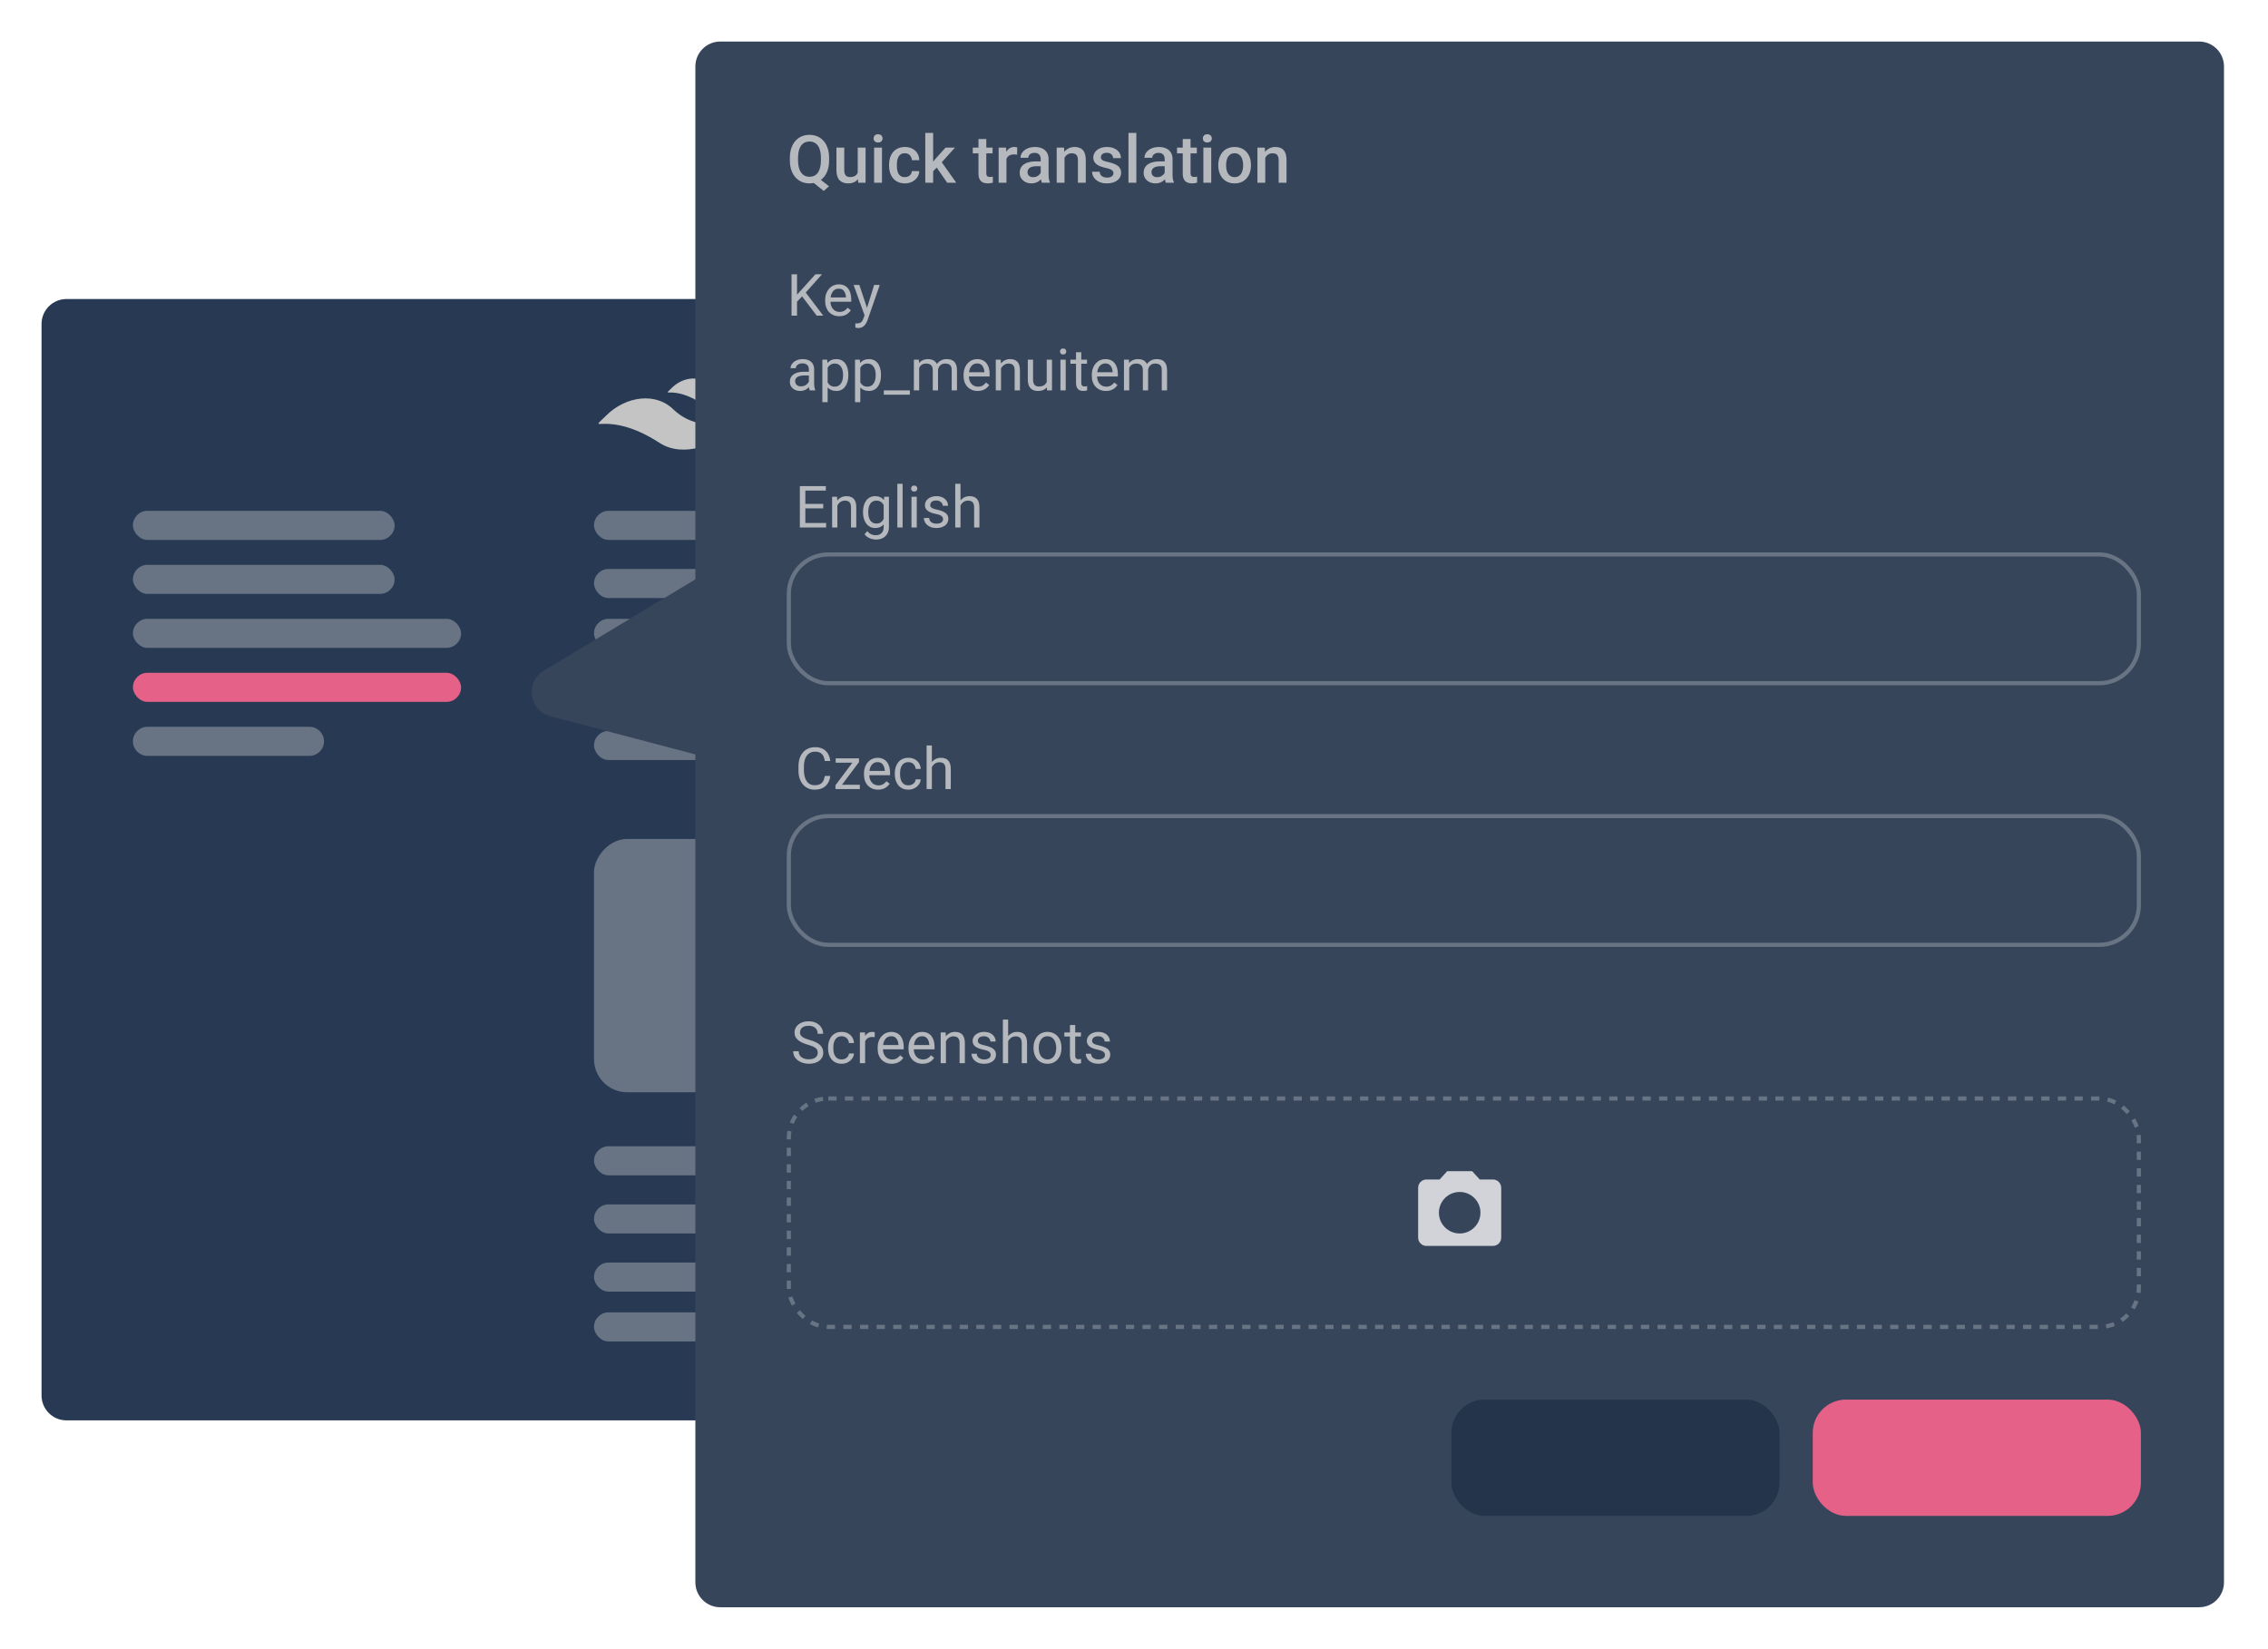 <svg width="546" height="397" viewBox="0 0 546 397" fill="none" xmlns="http://www.w3.org/2000/svg">
  <g filter="url(#filter0_d_737_4408)">
    <path d="M10 78C10 74.686 12.686 72 16 72H370C373.314 72 376 74.686 376 78V336C376 339.314 373.314 342 370 342H16C12.686 342 10 339.314 10 336V78Z" fill="#283A53" />
  </g>
  <rect x="143" y="123" width="90" height="7" rx="3.5" fill="#687384" />
  <rect x="143" y="276" width="90" height="7" rx="3.5" fill="#687384" />
  <rect width="65" height="61" rx="8" transform="matrix(-1 0 0 1 208 202)" fill="#687384" />
  <rect width="66" height="61" rx="8" transform="matrix(-1 0 0 1 282 202)" fill="#687384" />
  <rect width="65" height="61" rx="8" transform="matrix(-1 0 0 1 355 202)" fill="#687384" />
  <rect x="143" y="137" width="212" height="7" rx="3.5" fill="#687384" />
  <rect x="143" y="149" width="212" height="7" rx="3.5" fill="#687384" />
  <rect x="143" y="162" width="212" height="7" rx="3.5" fill="#687384" />
  <rect x="143" y="176" width="212" height="7" rx="3.5" fill="#687384" />
  <rect x="143" y="290" width="212" height="7" rx="3.5" fill="#687384" />
  <rect x="143" y="304" width="212" height="7" rx="3.5" fill="#687384" />
  <rect x="143" y="316" width="212" height="7" rx="3.5" fill="#687384" />
  <rect x="32" y="123" width="63" height="7" rx="3.5" fill="#687384" />
  <rect x="32" y="136" width="63" height="7" rx="3.5" fill="#687384" />
  <rect x="32" y="149" width="79" height="7" rx="3.5" fill="#687384" />
  <rect x="32" y="162" width="79" height="7" rx="3.5" fill="#E66188" />
  <path d="M32 178.5C32 176.567 33.567 175 35.5 175H74.5C76.433 175 78 176.567 78 178.5C78 180.433 76.433 182 74.5 182H35.5C33.567 182 32 180.433 32 178.5Z" fill="#687384" />
  <path d="M204.448 93.707L203.512 96.515L200.283 103.979H198.879L195.65 96.515L194.714 93.707H194.62L194.901 98.083V107.466H193.263V91.087H194.901L199.581 102.037L204.261 91.087H205.899V107.466H204.261V98.083L204.542 93.707H204.448Z" fill="#C4C4C4" />
  <path d="M215.874 109.689V105.828L213.276 107.466H212.13C211.209 107.466 210.507 107.224 210.024 106.741C209.556 106.257 209.322 105.563 209.322 104.658V97.662L209.088 95.813L210.679 95.603L210.96 97.755V104.705C210.96 105.547 211.365 105.968 212.176 105.968H212.855L215.874 104.003V95.766H217.511V109.689C217.511 111.795 216.435 112.848 214.282 112.848H211.989L209.649 112.216L210.071 110.789L211.989 111.35H214.446C214.961 111.35 215.328 111.218 215.546 110.952C215.764 110.687 215.874 110.266 215.874 109.689Z" fill="#C4C4C4" />
  <path d="M226.022 96.421L228.362 95.766H231.03C231.95 95.766 232.644 96.016 233.112 96.515C233.596 96.999 233.838 97.685 233.838 98.574V105.617L234.095 107.466L232.48 107.653L232.223 105.571L229.602 107.466H228.456C227.551 107.466 226.857 107.224 226.373 106.741C225.89 106.241 225.648 105.547 225.648 104.658V103.231C225.648 102.342 225.89 101.655 226.373 101.172C226.857 100.672 227.551 100.423 228.456 100.423H232.2V98.551C232.2 97.709 231.794 97.287 230.983 97.287H228.362L226.444 97.849L226.022 96.421ZM228.503 105.968H229.181L232.2 103.769V101.874H228.503C227.691 101.874 227.286 102.295 227.286 103.137V104.705C227.286 105.547 227.691 105.968 228.503 105.968Z" fill="#C4C4C4" />
  <path d="M237.154 97.685L236.92 95.813L238.511 95.603L238.722 97.264L241.366 95.766H242.536C243.44 95.766 244.135 96.016 244.618 96.515C245.102 96.999 245.344 97.685 245.344 98.574V104.658C245.344 105.547 245.102 106.241 244.618 106.741C244.135 107.224 243.44 107.466 242.536 107.466H241.413L238.792 106.951V112.848H237.154V97.685ZM241.74 97.287L238.792 98.925V105.454L241.459 105.968H242.489C243.3 105.968 243.706 105.547 243.706 104.705V98.551C243.706 97.709 243.3 97.287 242.489 97.287H241.74Z" fill="#C4C4C4" />
  <path d="M248.442 97.685L248.208 95.813L249.799 95.603L250.01 97.264L252.654 95.766H253.824C254.729 95.766 255.423 96.016 255.906 96.515C256.39 96.999 256.632 97.685 256.632 98.574V104.658C256.632 105.547 256.39 106.241 255.906 106.741C255.423 107.224 254.729 107.466 253.824 107.466H252.701L250.08 106.951V112.848H248.442V97.685ZM253.028 97.287L250.08 98.925V105.454L252.748 105.968H253.777C254.588 105.968 254.994 105.547 254.994 104.705V98.551C254.994 97.709 254.588 97.287 253.777 97.287H253.028Z" fill="#C4C4C4" />
  <path d="M177.717 102.34C172.812 107.208 164.484 110.34 158.788 106.642C145.964 98.319 141.028 104.924 145.933 100.056C150.839 95.187 158.08 94.529 162.106 98.586C170.798 106.841 182.623 97.471 177.717 102.34Z" fill="#C4C4C4" />
  <path d="M180.024 95.153C177.285 97.872 172.558 99.543 169.237 97.338C161.761 92.373 159.029 96.087 161.769 93.368C164.509 90.649 168.65 90.38 171.019 92.767C176.125 97.631 182.764 92.434 180.024 95.153Z" fill="#C4C4C4" />
  <g filter="url(#filter1_d_737_4408)">
    <path d="M167.404 16C167.404 12.686 170.09 10 173.404 10H529.404C532.718 10 535.404 12.686 535.404 16V381C535.404 384.314 532.718 387 529.404 387H173.404C170.09 387 167.404 384.314 167.404 381V16Z" fill="#37455B" />
    <path d="M132.472 172.44C127.345 171.087 126.364 164.238 130.904 161.5L189.267 126.309C193.266 123.897 198.365 126.777 198.365 131.447V182.034C198.365 185.97 194.64 188.84 190.835 187.836L132.472 172.44Z" fill="#37455B" />
  </g>
  <path d="M194.729 92.735V88.928C194.729 88.636 194.67 88.383 194.551 88.169C194.437 87.95 194.264 87.782 194.032 87.663C193.799 87.545 193.512 87.485 193.17 87.485C192.851 87.485 192.571 87.54 192.33 87.649C192.093 87.759 191.906 87.902 191.769 88.08C191.637 88.258 191.571 88.449 191.571 88.654H190.306C190.306 88.39 190.375 88.128 190.511 87.868C190.648 87.608 190.844 87.374 191.099 87.164C191.359 86.95 191.669 86.781 192.029 86.658C192.393 86.531 192.799 86.467 193.246 86.467C193.783 86.467 194.257 86.558 194.667 86.74C195.082 86.922 195.406 87.198 195.638 87.567C195.875 87.932 195.994 88.39 195.994 88.941V92.387C195.994 92.633 196.014 92.895 196.055 93.173C196.101 93.451 196.167 93.69 196.253 93.891V94H194.934C194.87 93.854 194.82 93.66 194.784 93.419C194.747 93.173 194.729 92.945 194.729 92.735ZM194.948 89.516L194.961 90.404H193.683C193.323 90.404 193.002 90.434 192.719 90.493C192.437 90.548 192.2 90.632 192.008 90.746C191.817 90.86 191.671 91.004 191.571 91.177C191.471 91.345 191.42 91.544 191.42 91.772C191.42 92.004 191.473 92.216 191.578 92.407C191.682 92.599 191.84 92.751 192.049 92.865C192.264 92.975 192.526 93.029 192.835 93.029C193.223 93.029 193.565 92.947 193.861 92.783C194.157 92.619 194.392 92.419 194.565 92.182C194.743 91.945 194.838 91.715 194.852 91.491L195.392 92.1C195.36 92.291 195.274 92.503 195.132 92.735C194.991 92.968 194.802 93.191 194.565 93.405C194.333 93.615 194.055 93.79 193.731 93.932C193.412 94.068 193.052 94.137 192.651 94.137C192.15 94.137 191.71 94.039 191.332 93.843C190.958 93.647 190.666 93.385 190.457 93.057C190.251 92.724 190.149 92.353 190.149 91.942C190.149 91.546 190.226 91.197 190.381 90.897C190.536 90.591 190.76 90.338 191.051 90.138C191.343 89.933 191.694 89.778 192.104 89.673C192.514 89.568 192.972 89.516 193.478 89.516H194.948ZM199.248 88.025V96.844H197.976V86.603H199.138L199.248 88.025ZM204.231 90.24V90.384C204.231 90.921 204.167 91.421 204.04 91.881C203.912 92.337 203.725 92.733 203.479 93.07C203.237 93.408 202.939 93.67 202.583 93.856C202.228 94.043 201.82 94.137 201.36 94.137C200.89 94.137 200.476 94.059 200.116 93.904C199.756 93.749 199.45 93.524 199.2 93.228C198.949 92.931 198.749 92.576 198.598 92.161C198.452 91.746 198.352 91.279 198.297 90.76V89.994C198.352 89.447 198.455 88.957 198.605 88.524C198.755 88.091 198.954 87.722 199.2 87.417C199.45 87.107 199.753 86.872 200.109 86.713C200.464 86.549 200.875 86.467 201.339 86.467C201.804 86.467 202.217 86.558 202.577 86.74C202.937 86.918 203.24 87.173 203.486 87.506C203.732 87.838 203.917 88.237 204.04 88.702C204.167 89.162 204.231 89.675 204.231 90.24ZM202.959 90.384V90.24C202.959 89.871 202.921 89.525 202.843 89.201C202.766 88.873 202.645 88.586 202.481 88.34C202.321 88.089 202.116 87.893 201.866 87.752C201.615 87.606 201.317 87.533 200.97 87.533C200.651 87.533 200.373 87.588 200.136 87.697C199.904 87.807 199.706 87.955 199.542 88.142C199.377 88.324 199.243 88.534 199.138 88.77C199.038 89.003 198.963 89.245 198.913 89.495V91.266C199.004 91.585 199.131 91.885 199.295 92.168C199.459 92.446 199.678 92.671 199.952 92.845C200.225 93.013 200.569 93.098 200.984 93.098C201.326 93.098 201.62 93.027 201.866 92.886C202.116 92.74 202.321 92.542 202.481 92.291C202.645 92.04 202.766 91.753 202.843 91.43C202.921 91.102 202.959 90.753 202.959 90.384ZM207.109 88.025V96.844H205.837V86.603H207L207.109 88.025ZM212.092 90.24V90.384C212.092 90.921 212.028 91.421 211.901 91.881C211.773 92.337 211.586 92.733 211.34 93.07C211.099 93.408 210.8 93.67 210.445 93.856C210.089 94.043 209.681 94.137 209.221 94.137C208.752 94.137 208.337 94.059 207.977 93.904C207.617 93.749 207.312 93.524 207.061 93.228C206.81 92.931 206.61 92.576 206.459 92.161C206.314 91.746 206.213 91.279 206.159 90.76V89.994C206.213 89.447 206.316 88.957 206.466 88.524C206.617 88.091 206.815 87.722 207.061 87.417C207.312 87.107 207.615 86.872 207.97 86.713C208.326 86.549 208.736 86.467 209.201 86.467C209.666 86.467 210.078 86.558 210.438 86.74C210.798 86.918 211.101 87.173 211.347 87.506C211.593 87.838 211.778 88.237 211.901 88.702C212.028 89.162 212.092 89.675 212.092 90.24ZM210.821 90.384V90.24C210.821 89.871 210.782 89.525 210.705 89.201C210.627 88.873 210.506 88.586 210.342 88.34C210.183 88.089 209.978 87.893 209.727 87.752C209.476 87.606 209.178 87.533 208.832 87.533C208.513 87.533 208.235 87.588 207.998 87.697C207.765 87.807 207.567 87.955 207.403 88.142C207.239 88.324 207.104 88.534 207 88.77C206.899 89.003 206.824 89.245 206.774 89.495V91.266C206.865 91.585 206.993 91.885 207.157 92.168C207.321 92.446 207.54 92.671 207.813 92.845C208.086 93.013 208.431 93.098 208.845 93.098C209.187 93.098 209.481 93.027 209.727 92.886C209.978 92.74 210.183 92.542 210.342 92.291C210.506 92.04 210.627 91.753 210.705 91.43C210.782 91.102 210.821 90.753 210.821 90.384ZM219.038 94V95.039H212.769V94H219.038ZM221.28 88.073V94H220.008V86.603H221.211L221.28 88.073ZM221.02 90.022L220.432 90.001C220.437 89.495 220.503 89.028 220.63 88.6C220.758 88.167 220.947 87.791 221.198 87.472C221.448 87.153 221.761 86.907 222.134 86.733C222.508 86.556 222.941 86.467 223.433 86.467C223.779 86.467 224.098 86.517 224.39 86.617C224.682 86.713 224.935 86.866 225.149 87.075C225.363 87.285 225.529 87.554 225.648 87.882C225.766 88.21 225.826 88.606 225.826 89.071V94H224.561V89.133C224.561 88.745 224.495 88.436 224.363 88.203C224.235 87.971 224.053 87.802 223.816 87.697C223.579 87.588 223.301 87.533 222.982 87.533C222.608 87.533 222.296 87.599 222.045 87.731C221.795 87.864 221.594 88.046 221.444 88.278C221.293 88.511 221.184 88.777 221.116 89.078C221.052 89.374 221.02 89.689 221.02 90.022ZM225.812 89.324L224.964 89.584C224.969 89.178 225.035 88.789 225.163 88.415C225.295 88.041 225.484 87.709 225.73 87.417C225.981 87.125 226.288 86.895 226.653 86.727C227.017 86.553 227.434 86.467 227.904 86.467C228.3 86.467 228.651 86.519 228.957 86.624C229.266 86.729 229.526 86.891 229.736 87.109C229.95 87.324 230.112 87.599 230.221 87.936C230.331 88.274 230.385 88.675 230.385 89.14V94H229.114V89.126C229.114 88.711 229.048 88.39 228.916 88.162C228.788 87.93 228.606 87.768 228.369 87.677C228.136 87.581 227.858 87.533 227.535 87.533C227.257 87.533 227.011 87.581 226.796 87.677C226.582 87.772 226.402 87.905 226.256 88.073C226.111 88.237 225.999 88.426 225.921 88.641C225.848 88.855 225.812 89.083 225.812 89.324ZM235.369 94.137C234.854 94.137 234.387 94.05 233.967 93.877C233.553 93.699 233.195 93.451 232.894 93.132C232.598 92.813 232.37 92.435 232.21 91.997C232.051 91.56 231.971 91.081 231.971 90.561V90.274C231.971 89.673 232.06 89.137 232.238 88.668C232.416 88.194 232.657 87.793 232.962 87.465C233.268 87.137 233.614 86.888 234.001 86.72C234.389 86.551 234.79 86.467 235.205 86.467C235.733 86.467 236.189 86.558 236.572 86.74C236.959 86.922 237.276 87.178 237.522 87.506C237.768 87.829 237.95 88.212 238.069 88.654C238.187 89.092 238.247 89.57 238.247 90.09V90.657H232.723V89.625H236.982V89.529C236.964 89.201 236.895 88.882 236.777 88.572C236.663 88.262 236.481 88.007 236.23 87.807C235.979 87.606 235.638 87.506 235.205 87.506C234.917 87.506 234.653 87.567 234.412 87.69C234.17 87.809 233.963 87.987 233.79 88.224C233.616 88.461 233.482 88.75 233.386 89.092C233.291 89.434 233.243 89.828 233.243 90.274V90.561C233.243 90.912 233.291 91.243 233.386 91.553C233.486 91.858 233.63 92.127 233.817 92.359C234.008 92.592 234.238 92.774 234.507 92.906C234.781 93.038 235.091 93.105 235.437 93.105C235.884 93.105 236.262 93.013 236.572 92.831C236.882 92.649 237.153 92.405 237.385 92.1L238.151 92.708C237.991 92.95 237.789 93.18 237.542 93.398C237.296 93.617 236.993 93.795 236.633 93.932C236.278 94.068 235.856 94.137 235.369 94.137ZM240.988 88.183V94H239.723V86.603H240.919L240.988 88.183ZM240.687 90.022L240.161 90.001C240.165 89.495 240.24 89.028 240.386 88.6C240.532 88.167 240.737 87.791 241.001 87.472C241.266 87.153 241.58 86.907 241.945 86.733C242.314 86.556 242.722 86.467 243.168 86.467C243.533 86.467 243.861 86.517 244.153 86.617C244.444 86.713 244.693 86.868 244.898 87.082C245.108 87.296 245.267 87.574 245.376 87.916C245.486 88.253 245.541 88.666 245.541 89.153V94H244.269V89.14C244.269 88.752 244.212 88.442 244.098 88.21C243.984 87.973 243.818 87.802 243.599 87.697C243.38 87.588 243.111 87.533 242.792 87.533C242.478 87.533 242.191 87.599 241.931 87.731C241.676 87.864 241.455 88.046 241.268 88.278C241.086 88.511 240.942 88.777 240.837 89.078C240.737 89.374 240.687 89.689 240.687 90.022ZM251.987 92.291V86.603H253.258V94H252.048L251.987 92.291ZM252.226 90.732L252.752 90.719C252.752 91.211 252.7 91.667 252.595 92.086C252.495 92.501 252.331 92.861 252.103 93.166C251.875 93.471 251.577 93.711 251.208 93.884C250.838 94.052 250.389 94.137 249.861 94.137C249.501 94.137 249.17 94.084 248.87 93.98C248.573 93.875 248.318 93.713 248.104 93.494C247.89 93.275 247.723 92.991 247.605 92.64C247.491 92.289 247.434 91.867 247.434 91.375V86.603H248.699V91.389C248.699 91.721 248.735 91.997 248.808 92.216C248.886 92.43 248.988 92.601 249.116 92.728C249.248 92.852 249.394 92.938 249.553 92.988C249.717 93.038 249.886 93.064 250.059 93.064C250.597 93.064 251.023 92.961 251.337 92.756C251.652 92.546 251.877 92.266 252.014 91.915C252.155 91.56 252.226 91.165 252.226 90.732ZM256.56 86.603V94H255.289V86.603H256.56ZM255.193 84.642C255.193 84.436 255.254 84.263 255.377 84.122C255.505 83.981 255.692 83.91 255.938 83.91C256.18 83.91 256.364 83.981 256.492 84.122C256.624 84.263 256.69 84.436 256.69 84.642C256.69 84.838 256.624 85.006 256.492 85.147C256.364 85.284 256.18 85.353 255.938 85.353C255.692 85.353 255.505 85.284 255.377 85.147C255.254 85.006 255.193 84.838 255.193 84.642ZM261.687 86.603V87.574H257.688V86.603H261.687ZM259.042 84.806H260.306V92.168C260.306 92.419 260.345 92.608 260.422 92.735C260.5 92.863 260.6 92.947 260.723 92.988C260.846 93.029 260.978 93.05 261.12 93.05C261.224 93.05 261.334 93.041 261.448 93.022C261.566 93 261.655 92.981 261.714 92.968L261.721 94C261.621 94.032 261.489 94.061 261.325 94.089C261.165 94.121 260.972 94.137 260.744 94.137C260.434 94.137 260.149 94.075 259.889 93.952C259.629 93.829 259.422 93.624 259.267 93.337C259.117 93.045 259.042 92.653 259.042 92.161V84.806ZM266.24 94.137C265.725 94.137 265.258 94.05 264.838 93.877C264.424 93.699 264.066 93.451 263.765 93.132C263.469 92.813 263.241 92.435 263.082 91.997C262.922 91.56 262.842 91.081 262.842 90.561V90.274C262.842 89.673 262.931 89.137 263.109 88.668C263.287 88.194 263.528 87.793 263.833 87.465C264.139 87.137 264.485 86.888 264.873 86.72C265.26 86.551 265.661 86.467 266.076 86.467C266.604 86.467 267.06 86.558 267.443 86.74C267.83 86.922 268.147 87.178 268.393 87.506C268.639 87.829 268.821 88.212 268.94 88.654C269.058 89.092 269.118 89.57 269.118 90.09V90.657H263.594V89.625H267.853V89.529C267.835 89.201 267.766 88.882 267.648 88.572C267.534 88.262 267.352 88.007 267.101 87.807C266.85 87.606 266.509 87.506 266.076 87.506C265.789 87.506 265.524 87.567 265.283 87.69C265.041 87.809 264.834 87.987 264.661 88.224C264.487 88.461 264.353 88.75 264.257 89.092C264.162 89.434 264.114 89.828 264.114 90.274V90.561C264.114 90.912 264.162 91.243 264.257 91.553C264.358 91.858 264.501 92.127 264.688 92.359C264.879 92.592 265.11 92.774 265.378 92.906C265.652 93.038 265.962 93.105 266.308 93.105C266.755 93.105 267.133 93.013 267.443 92.831C267.753 92.649 268.024 92.405 268.256 92.1L269.022 92.708C268.862 92.95 268.66 93.18 268.414 93.398C268.167 93.617 267.864 93.795 267.504 93.932C267.149 94.068 266.727 94.137 266.24 94.137ZM271.852 88.073V94H270.581V86.603H271.784L271.852 88.073ZM271.592 90.022L271.004 90.001C271.009 89.495 271.075 89.028 271.203 88.6C271.33 88.167 271.519 87.791 271.77 87.472C272.021 87.153 272.333 86.907 272.707 86.733C273.08 86.556 273.513 86.467 274.005 86.467C274.352 86.467 274.671 86.517 274.962 86.617C275.254 86.713 275.507 86.866 275.721 87.075C275.935 87.285 276.102 87.554 276.22 87.882C276.339 88.21 276.398 88.606 276.398 89.071V94H275.133V89.133C275.133 88.745 275.067 88.436 274.935 88.203C274.807 87.971 274.625 87.802 274.388 87.697C274.151 87.588 273.873 87.533 273.554 87.533C273.181 87.533 272.868 87.599 272.618 87.731C272.367 87.864 272.167 88.046 272.016 88.278C271.866 88.511 271.756 88.777 271.688 89.078C271.624 89.374 271.592 89.689 271.592 90.022ZM276.384 89.324L275.537 89.584C275.541 89.178 275.607 88.789 275.735 88.415C275.867 88.041 276.056 87.709 276.302 87.417C276.553 87.125 276.861 86.895 277.225 86.727C277.59 86.553 278.007 86.467 278.476 86.467C278.873 86.467 279.223 86.519 279.529 86.624C279.839 86.729 280.098 86.891 280.308 87.109C280.522 87.324 280.684 87.599 280.793 87.936C280.903 88.274 280.958 88.675 280.958 89.14V94H279.686V89.126C279.686 88.711 279.62 88.39 279.488 88.162C279.36 87.93 279.178 87.768 278.941 87.677C278.708 87.581 278.431 87.533 278.107 87.533C277.829 87.533 277.583 87.581 277.369 87.677C277.154 87.772 276.974 87.905 276.829 88.073C276.683 88.237 276.571 88.426 276.494 88.641C276.421 88.855 276.384 89.083 276.384 89.324Z" fill="#B5B9BE" />
  <path d="M191.878 66.047V76H190.559V66.047H191.878ZM197.887 66.047L193.751 70.689L191.427 73.102L191.208 71.693L192.958 69.766L196.301 66.047H197.887ZM196.616 76L192.931 71.147L193.717 70.101L198.188 76H196.616ZM202.05 76.137C201.535 76.137 201.068 76.05 200.649 75.877C200.234 75.699 199.876 75.451 199.576 75.132C199.279 74.813 199.052 74.435 198.892 73.997C198.733 73.56 198.653 73.081 198.653 72.561V72.274C198.653 71.673 198.742 71.137 198.919 70.668C199.097 70.194 199.339 69.793 199.644 69.465C199.949 69.137 200.296 68.888 200.683 68.72C201.07 68.551 201.472 68.467 201.886 68.467C202.415 68.467 202.871 68.558 203.253 68.74C203.641 68.922 203.958 69.178 204.204 69.506C204.45 69.829 204.632 70.212 204.75 70.654C204.869 71.092 204.928 71.57 204.928 72.09V72.657H199.405V71.625H203.664V71.529C203.645 71.201 203.577 70.882 203.458 70.572C203.345 70.262 203.162 70.007 202.912 69.807C202.661 69.606 202.319 69.506 201.886 69.506C201.599 69.506 201.335 69.567 201.093 69.69C200.852 69.809 200.644 69.987 200.471 70.224C200.298 70.461 200.164 70.75 200.068 71.092C199.972 71.434 199.924 71.828 199.924 72.274V72.561C199.924 72.912 199.972 73.243 200.068 73.553C200.168 73.858 200.312 74.127 200.499 74.359C200.69 74.592 200.92 74.774 201.189 74.906C201.462 75.038 201.772 75.105 202.119 75.105C202.565 75.105 202.944 75.013 203.253 74.831C203.563 74.649 203.834 74.405 204.067 74.1L204.833 74.708C204.673 74.95 204.47 75.18 204.224 75.398C203.978 75.617 203.675 75.795 203.315 75.932C202.959 76.068 202.538 76.137 202.05 76.137ZM208.387 75.234L210.445 68.603H211.798L208.832 77.142C208.763 77.324 208.672 77.52 208.558 77.73C208.449 77.944 208.307 78.147 208.134 78.338C207.961 78.529 207.751 78.684 207.505 78.803C207.264 78.926 206.974 78.987 206.637 78.987C206.537 78.987 206.409 78.974 206.254 78.946C206.099 78.919 205.99 78.896 205.926 78.878L205.919 77.853C205.956 77.857 206.013 77.862 206.09 77.866C206.172 77.875 206.229 77.88 206.261 77.88C206.548 77.88 206.792 77.841 206.993 77.764C207.193 77.691 207.362 77.565 207.499 77.388C207.64 77.215 207.761 76.975 207.861 76.67L208.387 75.234ZM206.876 68.603L208.797 74.346L209.125 75.679L208.216 76.144L205.496 68.603H206.876Z" fill="#B5B9BE" />
  <path d="M196.583 42.484L199.576 44.859L198.302 45.977L195.365 43.625L196.583 42.484ZM199.599 38V38.625C199.599 39.484 199.487 40.255 199.263 40.938C199.039 41.62 198.719 42.2 198.302 42.68C197.886 43.159 197.388 43.526 196.81 43.781C196.232 44.031 195.591 44.156 194.888 44.156C194.19 44.156 193.552 44.031 192.974 43.781C192.401 43.526 191.904 43.159 191.482 42.68C191.06 42.2 190.732 41.62 190.498 40.938C190.268 40.255 190.154 39.484 190.154 38.625V38C190.154 37.141 190.268 36.372 190.498 35.695C190.727 35.013 191.05 34.432 191.466 33.953C191.888 33.469 192.386 33.102 192.958 32.852C193.537 32.596 194.175 32.469 194.873 32.469C195.576 32.469 196.216 32.596 196.794 32.852C197.378 33.102 197.878 33.469 198.294 33.953C198.711 34.432 199.031 35.013 199.255 35.695C199.485 36.372 199.599 37.141 199.599 38ZM197.63 38.625V37.984C197.63 37.349 197.568 36.789 197.443 36.305C197.323 35.815 197.143 35.406 196.904 35.078C196.669 34.745 196.38 34.495 196.037 34.328C195.698 34.156 195.31 34.07 194.873 34.07C194.445 34.07 194.063 34.156 193.724 34.328C193.386 34.495 193.097 34.745 192.857 35.078C192.617 35.406 192.435 35.815 192.31 36.305C192.185 36.789 192.123 37.349 192.123 37.984V38.625C192.123 39.26 192.185 39.823 192.31 40.312C192.435 40.802 192.617 41.216 192.857 41.555C193.102 41.888 193.393 42.141 193.732 42.312C194.076 42.479 194.461 42.562 194.888 42.562C195.326 42.562 195.714 42.479 196.052 42.312C196.391 42.141 196.677 41.888 196.912 41.555C197.146 41.216 197.323 40.802 197.443 40.312C197.568 39.823 197.63 39.26 197.63 38.625ZM206.49 42.008V35.547H208.38V44H206.599L206.49 42.008ZM206.755 40.25L207.388 40.234C207.388 40.802 207.326 41.325 207.201 41.805C207.076 42.279 206.883 42.693 206.623 43.047C206.362 43.396 206.029 43.669 205.623 43.867C205.216 44.06 204.729 44.156 204.162 44.156C203.75 44.156 203.373 44.096 203.029 43.977C202.685 43.857 202.388 43.672 202.138 43.422C201.893 43.172 201.703 42.846 201.568 42.445C201.432 42.044 201.365 41.565 201.365 41.008V35.547H203.248V41.023C203.248 41.331 203.284 41.589 203.357 41.797C203.43 42 203.529 42.164 203.654 42.289C203.779 42.414 203.925 42.503 204.091 42.555C204.258 42.607 204.435 42.633 204.623 42.633C205.159 42.633 205.581 42.529 205.888 42.32C206.201 42.107 206.422 41.82 206.552 41.461C206.688 41.102 206.755 40.698 206.755 40.25ZM212.326 35.547V44H210.435V35.547H212.326ZM210.31 33.328C210.31 33.042 210.404 32.805 210.591 32.617C210.784 32.425 211.05 32.328 211.388 32.328C211.722 32.328 211.985 32.425 212.177 32.617C212.37 32.805 212.466 33.042 212.466 33.328C212.466 33.609 212.37 33.844 212.177 34.031C211.985 34.219 211.722 34.312 211.388 34.312C211.05 34.312 210.784 34.219 210.591 34.031C210.404 33.844 210.31 33.609 210.31 33.328ZM217.841 42.656C218.149 42.656 218.425 42.596 218.669 42.477C218.919 42.352 219.12 42.18 219.271 41.961C219.427 41.742 219.513 41.49 219.529 41.203H221.302C221.292 41.75 221.13 42.247 220.818 42.695C220.505 43.143 220.091 43.5 219.576 43.766C219.06 44.026 218.49 44.156 217.865 44.156C217.219 44.156 216.656 44.047 216.177 43.828C215.698 43.604 215.3 43.297 214.982 42.906C214.664 42.516 214.425 42.065 214.263 41.555C214.107 41.044 214.029 40.497 214.029 39.914V39.641C214.029 39.057 214.107 38.51 214.263 38C214.425 37.484 214.664 37.031 214.982 36.641C215.3 36.25 215.698 35.945 216.177 35.727C216.656 35.503 217.216 35.391 217.857 35.391C218.534 35.391 219.128 35.526 219.638 35.797C220.149 36.062 220.55 36.435 220.841 36.914C221.138 37.388 221.292 37.94 221.302 38.57H219.529C219.513 38.258 219.435 37.977 219.294 37.727C219.159 37.471 218.966 37.268 218.716 37.117C218.472 36.966 218.177 36.891 217.833 36.891C217.453 36.891 217.138 36.969 216.888 37.125C216.638 37.276 216.443 37.484 216.302 37.75C216.162 38.01 216.06 38.305 215.998 38.633C215.94 38.956 215.912 39.292 215.912 39.641V39.914C215.912 40.263 215.94 40.602 215.998 40.93C216.055 41.258 216.154 41.552 216.294 41.812C216.44 42.068 216.638 42.273 216.888 42.43C217.138 42.581 217.456 42.656 217.841 42.656ZM224.646 32V44H222.755V32H224.646ZM229.896 35.547L226.216 39.625L224.201 41.688L223.708 40.094L225.232 38.211L227.623 35.547H229.896ZM228.029 44L225.287 40.031L226.474 38.711L230.208 44H228.029ZM238.951 35.547V36.922H234.185V35.547H238.951ZM235.56 33.477H237.443V41.664C237.443 41.925 237.479 42.125 237.552 42.266C237.63 42.401 237.737 42.492 237.873 42.539C238.008 42.586 238.167 42.609 238.349 42.609C238.479 42.609 238.604 42.602 238.724 42.586C238.844 42.57 238.94 42.555 239.013 42.539L239.021 43.977C238.865 44.023 238.682 44.065 238.474 44.102C238.271 44.138 238.037 44.156 237.771 44.156C237.339 44.156 236.956 44.081 236.623 43.93C236.289 43.773 236.029 43.521 235.841 43.172C235.654 42.823 235.56 42.359 235.56 41.781V33.477ZM242.294 37.156V44H240.412V35.547H242.208L242.294 37.156ZM244.88 35.492L244.865 37.242C244.75 37.221 244.625 37.206 244.49 37.195C244.36 37.185 244.229 37.18 244.099 37.18C243.776 37.18 243.492 37.227 243.248 37.32C243.003 37.409 242.797 37.539 242.63 37.711C242.469 37.878 242.344 38.081 242.255 38.32C242.167 38.56 242.115 38.828 242.099 39.125L241.669 39.156C241.669 38.625 241.722 38.133 241.826 37.68C241.93 37.227 242.086 36.828 242.294 36.484C242.508 36.141 242.774 35.872 243.091 35.68C243.414 35.487 243.787 35.391 244.208 35.391C244.323 35.391 244.445 35.401 244.576 35.422C244.711 35.443 244.813 35.466 244.88 35.492ZM250.544 42.305V38.273C250.544 37.971 250.49 37.711 250.38 37.492C250.271 37.273 250.104 37.104 249.88 36.984C249.662 36.865 249.386 36.805 249.052 36.805C248.745 36.805 248.479 36.857 248.255 36.961C248.031 37.065 247.857 37.206 247.732 37.383C247.607 37.56 247.544 37.76 247.544 37.984H245.669C245.669 37.651 245.75 37.328 245.912 37.016C246.073 36.703 246.307 36.425 246.615 36.18C246.922 35.935 247.289 35.742 247.716 35.602C248.143 35.461 248.623 35.391 249.154 35.391C249.789 35.391 250.352 35.497 250.841 35.711C251.336 35.925 251.724 36.247 252.005 36.68C252.292 37.107 252.435 37.643 252.435 38.289V42.047C252.435 42.432 252.461 42.779 252.513 43.086C252.57 43.388 252.651 43.651 252.755 43.875V44H250.826C250.737 43.797 250.667 43.539 250.615 43.227C250.568 42.909 250.544 42.602 250.544 42.305ZM250.818 38.859L250.833 40.023H249.482C249.133 40.023 248.826 40.057 248.56 40.125C248.294 40.188 248.073 40.281 247.896 40.406C247.719 40.531 247.586 40.682 247.498 40.859C247.409 41.036 247.365 41.237 247.365 41.461C247.365 41.685 247.417 41.891 247.521 42.078C247.625 42.26 247.776 42.404 247.974 42.508C248.177 42.612 248.422 42.664 248.708 42.664C249.094 42.664 249.43 42.586 249.716 42.43C250.008 42.268 250.237 42.073 250.404 41.844C250.57 41.609 250.659 41.388 250.669 41.18L251.279 42.016C251.216 42.229 251.11 42.458 250.958 42.703C250.807 42.948 250.61 43.182 250.365 43.406C250.125 43.625 249.836 43.805 249.498 43.945C249.164 44.086 248.779 44.156 248.341 44.156C247.789 44.156 247.297 44.047 246.865 43.828C246.432 43.604 246.094 43.305 245.849 42.93C245.604 42.55 245.482 42.12 245.482 41.641C245.482 41.193 245.565 40.797 245.732 40.453C245.904 40.104 246.154 39.812 246.482 39.578C246.815 39.344 247.222 39.167 247.701 39.047C248.18 38.922 248.727 38.859 249.341 38.859H250.818ZM256.271 37.352V44H254.388V35.547H256.162L256.271 37.352ZM255.935 39.461L255.326 39.453C255.331 38.854 255.414 38.305 255.576 37.805C255.742 37.305 255.972 36.875 256.263 36.516C256.56 36.156 256.914 35.88 257.326 35.688C257.737 35.49 258.195 35.391 258.701 35.391C259.107 35.391 259.474 35.448 259.802 35.562C260.136 35.672 260.419 35.852 260.654 36.102C260.893 36.352 261.076 36.677 261.201 37.078C261.326 37.474 261.388 37.961 261.388 38.539V44H259.498V38.531C259.498 38.125 259.438 37.805 259.318 37.57C259.203 37.331 259.034 37.161 258.81 37.062C258.591 36.958 258.318 36.906 257.99 36.906C257.667 36.906 257.378 36.974 257.123 37.109C256.867 37.245 256.651 37.43 256.474 37.664C256.302 37.898 256.169 38.169 256.076 38.477C255.982 38.784 255.935 39.112 255.935 39.461ZM268.052 41.711C268.052 41.523 268.005 41.354 267.912 41.203C267.818 41.047 267.638 40.906 267.373 40.781C267.112 40.656 266.727 40.542 266.216 40.438C265.768 40.339 265.357 40.221 264.982 40.086C264.612 39.945 264.294 39.776 264.029 39.578C263.763 39.38 263.557 39.146 263.412 38.875C263.266 38.604 263.193 38.292 263.193 37.938C263.193 37.594 263.268 37.268 263.419 36.961C263.57 36.654 263.787 36.383 264.068 36.148C264.349 35.914 264.69 35.729 265.091 35.594C265.498 35.458 265.951 35.391 266.451 35.391C267.159 35.391 267.766 35.51 268.271 35.75C268.781 35.984 269.172 36.305 269.443 36.711C269.714 37.112 269.849 37.565 269.849 38.07H267.966C267.966 37.846 267.909 37.638 267.794 37.445C267.685 37.247 267.518 37.089 267.294 36.969C267.07 36.844 266.789 36.781 266.451 36.781C266.128 36.781 265.86 36.833 265.646 36.938C265.438 37.036 265.281 37.167 265.177 37.328C265.078 37.49 265.029 37.667 265.029 37.859C265.029 38 265.055 38.128 265.107 38.242C265.164 38.352 265.258 38.453 265.388 38.547C265.518 38.635 265.695 38.719 265.919 38.797C266.149 38.875 266.435 38.95 266.779 39.023C267.425 39.159 267.979 39.333 268.443 39.547C268.912 39.755 269.271 40.026 269.521 40.359C269.771 40.688 269.896 41.104 269.896 41.609C269.896 41.984 269.815 42.328 269.654 42.641C269.498 42.948 269.268 43.216 268.966 43.445C268.664 43.669 268.302 43.844 267.88 43.969C267.464 44.094 266.995 44.156 266.474 44.156C265.708 44.156 265.06 44.021 264.529 43.75C263.998 43.474 263.594 43.122 263.318 42.695C263.047 42.263 262.912 41.815 262.912 41.352H264.732C264.753 41.7 264.849 41.979 265.021 42.188C265.198 42.391 265.417 42.539 265.677 42.633C265.943 42.721 266.216 42.766 266.498 42.766C266.836 42.766 267.12 42.721 267.349 42.633C267.578 42.539 267.753 42.414 267.873 42.258C267.992 42.096 268.052 41.914 268.052 41.711ZM273.56 32V44H271.669V32H273.56ZM280.388 42.305V38.273C280.388 37.971 280.333 37.711 280.224 37.492C280.115 37.273 279.948 37.104 279.724 36.984C279.505 36.865 279.229 36.805 278.896 36.805C278.589 36.805 278.323 36.857 278.099 36.961C277.875 37.065 277.701 37.206 277.576 37.383C277.451 37.56 277.388 37.76 277.388 37.984H275.513C275.513 37.651 275.594 37.328 275.755 37.016C275.917 36.703 276.151 36.425 276.458 36.18C276.766 35.935 277.133 35.742 277.56 35.602C277.987 35.461 278.466 35.391 278.998 35.391C279.633 35.391 280.195 35.497 280.685 35.711C281.18 35.925 281.568 36.247 281.849 36.68C282.136 37.107 282.279 37.643 282.279 38.289V42.047C282.279 42.432 282.305 42.779 282.357 43.086C282.414 43.388 282.495 43.651 282.599 43.875V44H280.669C280.581 43.797 280.511 43.539 280.458 43.227C280.412 42.909 280.388 42.602 280.388 42.305ZM280.662 38.859L280.677 40.023H279.326C278.977 40.023 278.669 40.057 278.404 40.125C278.138 40.188 277.917 40.281 277.74 40.406C277.563 40.531 277.43 40.682 277.341 40.859C277.253 41.036 277.208 41.237 277.208 41.461C277.208 41.685 277.261 41.891 277.365 42.078C277.469 42.26 277.62 42.404 277.818 42.508C278.021 42.612 278.266 42.664 278.552 42.664C278.938 42.664 279.274 42.586 279.56 42.43C279.852 42.268 280.081 42.073 280.248 41.844C280.414 41.609 280.503 41.388 280.513 41.18L281.123 42.016C281.06 42.229 280.953 42.458 280.802 42.703C280.651 42.948 280.453 43.182 280.208 43.406C279.969 43.625 279.68 43.805 279.341 43.945C279.008 44.086 278.623 44.156 278.185 44.156C277.633 44.156 277.141 44.047 276.708 43.828C276.276 43.604 275.938 43.305 275.693 42.93C275.448 42.55 275.326 42.12 275.326 41.641C275.326 41.193 275.409 40.797 275.576 40.453C275.748 40.104 275.998 39.812 276.326 39.578C276.659 39.344 277.065 39.167 277.544 39.047C278.024 38.922 278.57 38.859 279.185 38.859H280.662ZM288.123 35.547V36.922H283.357V35.547H288.123ZM284.732 33.477H286.615V41.664C286.615 41.925 286.651 42.125 286.724 42.266C286.802 42.401 286.909 42.492 287.044 42.539C287.18 42.586 287.339 42.609 287.521 42.609C287.651 42.609 287.776 42.602 287.896 42.586C288.016 42.57 288.112 42.555 288.185 42.539L288.193 43.977C288.037 44.023 287.854 44.065 287.646 44.102C287.443 44.138 287.208 44.156 286.943 44.156C286.511 44.156 286.128 44.081 285.794 43.93C285.461 43.773 285.201 43.521 285.013 43.172C284.826 42.823 284.732 42.359 284.732 41.781V33.477ZM291.591 35.547V44H289.701V35.547H291.591ZM289.576 33.328C289.576 33.042 289.669 32.805 289.857 32.617C290.05 32.425 290.315 32.328 290.654 32.328C290.987 32.328 291.25 32.425 291.443 32.617C291.636 32.805 291.732 33.042 291.732 33.328C291.732 33.609 291.636 33.844 291.443 34.031C291.25 34.219 290.987 34.312 290.654 34.312C290.315 34.312 290.05 34.219 289.857 34.031C289.669 33.844 289.576 33.609 289.576 33.328ZM293.294 39.867V39.688C293.294 39.078 293.383 38.513 293.56 37.992C293.737 37.466 293.992 37.01 294.326 36.625C294.664 36.234 295.076 35.932 295.56 35.719C296.05 35.5 296.602 35.391 297.216 35.391C297.836 35.391 298.388 35.5 298.873 35.719C299.362 35.932 299.776 36.234 300.115 36.625C300.453 37.01 300.711 37.466 300.888 37.992C301.065 38.513 301.154 39.078 301.154 39.688V39.867C301.154 40.477 301.065 41.042 300.888 41.562C300.711 42.083 300.453 42.539 300.115 42.93C299.776 43.315 299.365 43.617 298.88 43.836C298.396 44.05 297.847 44.156 297.232 44.156C296.612 44.156 296.057 44.05 295.568 43.836C295.083 43.617 294.672 43.315 294.333 42.93C293.995 42.539 293.737 42.083 293.56 41.562C293.383 41.042 293.294 40.477 293.294 39.867ZM295.177 39.688V39.867C295.177 40.247 295.216 40.607 295.294 40.945C295.373 41.284 295.495 41.581 295.662 41.836C295.828 42.091 296.042 42.292 296.302 42.438C296.563 42.583 296.873 42.656 297.232 42.656C297.581 42.656 297.883 42.583 298.138 42.438C298.399 42.292 298.612 42.091 298.779 41.836C298.945 41.581 299.068 41.284 299.146 40.945C299.229 40.607 299.271 40.247 299.271 39.867V39.688C299.271 39.312 299.229 38.958 299.146 38.625C299.068 38.286 298.943 37.987 298.771 37.727C298.604 37.466 298.391 37.263 298.13 37.117C297.875 36.966 297.57 36.891 297.216 36.891C296.862 36.891 296.555 36.966 296.294 37.117C296.039 37.263 295.828 37.466 295.662 37.727C295.495 37.987 295.373 38.286 295.294 38.625C295.216 38.958 295.177 39.312 295.177 39.688ZM304.599 37.352V44H302.716V35.547H304.49L304.599 37.352ZM304.263 39.461L303.654 39.453C303.659 38.854 303.742 38.305 303.904 37.805C304.07 37.305 304.3 36.875 304.591 36.516C304.888 36.156 305.242 35.88 305.654 35.688C306.065 35.49 306.524 35.391 307.029 35.391C307.435 35.391 307.802 35.448 308.13 35.562C308.464 35.672 308.748 35.852 308.982 36.102C309.222 36.352 309.404 36.677 309.529 37.078C309.654 37.474 309.716 37.961 309.716 38.539V44H307.826V38.531C307.826 38.125 307.766 37.805 307.646 37.57C307.531 37.331 307.362 37.161 307.138 37.062C306.919 36.958 306.646 36.906 306.318 36.906C305.995 36.906 305.706 36.974 305.451 37.109C305.195 37.245 304.979 37.43 304.802 37.664C304.63 37.898 304.498 38.169 304.404 38.477C304.31 38.784 304.263 39.112 304.263 39.461Z" fill="#B5B9BE" />
  <rect x="436.404" y="337" width="79" height="28" rx="8" fill="#E66188" />
  <rect x="349.404" y="337" width="79" height="28" rx="8" fill="#24344B" />
  <path d="M198.882 125.927V127H193.612V125.927H198.882ZM193.878 117.047V127H192.559V117.047H193.878ZM198.185 121.326V122.399H193.612V121.326H198.185ZM198.814 117.047V118.127H193.612V117.047H198.814ZM201.589 121.183V127H200.325V119.604H201.521L201.589 121.183ZM201.289 123.021L200.762 123.001C200.767 122.495 200.842 122.028 200.988 121.6C201.134 121.167 201.339 120.791 201.603 120.472C201.867 120.153 202.182 119.907 202.546 119.733C202.916 119.556 203.323 119.467 203.77 119.467C204.135 119.467 204.463 119.517 204.754 119.617C205.046 119.713 205.294 119.868 205.5 120.082C205.709 120.296 205.869 120.574 205.978 120.916C206.087 121.253 206.142 121.666 206.142 122.153V127H204.871V122.14C204.871 121.752 204.814 121.442 204.7 121.21C204.586 120.973 204.419 120.802 204.201 120.697C203.982 120.588 203.713 120.533 203.394 120.533C203.08 120.533 202.792 120.599 202.533 120.731C202.278 120.864 202.056 121.046 201.87 121.278C201.687 121.511 201.544 121.777 201.439 122.078C201.339 122.374 201.289 122.689 201.289 123.021ZM212.855 119.604H214.003V126.843C214.003 127.494 213.871 128.05 213.607 128.511C213.343 128.971 212.973 129.32 212.5 129.557C212.03 129.798 211.488 129.919 210.873 129.919C210.617 129.919 210.317 129.878 209.97 129.796C209.628 129.718 209.291 129.584 208.958 129.393C208.63 129.206 208.355 128.953 208.131 128.634L208.794 127.882C209.104 128.256 209.428 128.515 209.765 128.661C210.107 128.807 210.444 128.88 210.777 128.88C211.178 128.88 211.524 128.805 211.816 128.654C212.108 128.504 212.333 128.281 212.493 127.984C212.657 127.693 212.739 127.333 212.739 126.904V121.23L212.855 119.604ZM207.762 123.384V123.24C207.762 122.675 207.828 122.162 207.96 121.702C208.097 121.237 208.291 120.839 208.542 120.506C208.797 120.173 209.104 119.918 209.464 119.74C209.824 119.558 210.23 119.467 210.681 119.467C211.146 119.467 211.552 119.549 211.898 119.713C212.249 119.872 212.545 120.107 212.787 120.417C213.033 120.722 213.226 121.091 213.368 121.524C213.509 121.957 213.607 122.447 213.662 122.994V123.623C213.611 124.165 213.514 124.653 213.368 125.086C213.226 125.519 213.033 125.888 212.787 126.193C212.545 126.499 212.249 126.733 211.898 126.897C211.547 127.057 211.137 127.137 210.667 127.137C210.225 127.137 209.824 127.043 209.464 126.856C209.109 126.67 208.804 126.408 208.548 126.07C208.293 125.733 208.097 125.337 207.96 124.881C207.828 124.421 207.762 123.922 207.762 123.384ZM209.027 123.24V123.384C209.027 123.753 209.063 124.099 209.136 124.423C209.214 124.746 209.33 125.031 209.485 125.277C209.644 125.523 209.847 125.717 210.093 125.858C210.339 125.995 210.633 126.063 210.975 126.063C211.394 126.063 211.741 125.975 212.014 125.797C212.288 125.619 212.504 125.384 212.664 125.093C212.828 124.801 212.955 124.484 213.046 124.143V122.495C212.996 122.244 212.919 122.003 212.814 121.771C212.714 121.534 212.582 121.324 212.417 121.142C212.258 120.955 212.06 120.807 211.823 120.697C211.586 120.588 211.308 120.533 210.989 120.533C210.642 120.533 210.344 120.606 210.093 120.752C209.847 120.893 209.644 121.089 209.485 121.34C209.33 121.586 209.214 121.873 209.136 122.201C209.063 122.525 209.027 122.871 209.027 123.24ZM217.298 116.5V127H216.027V116.5H217.298ZM220.703 119.604V127H219.431V119.604H220.703ZM219.335 117.642C219.335 117.437 219.397 117.263 219.52 117.122C219.648 116.981 219.834 116.91 220.081 116.91C220.322 116.91 220.507 116.981 220.634 117.122C220.766 117.263 220.833 117.437 220.833 117.642C220.833 117.838 220.766 118.006 220.634 118.147C220.507 118.284 220.322 118.353 220.081 118.353C219.834 118.353 219.648 118.284 219.52 118.147C219.397 118.006 219.335 117.838 219.335 117.642ZM227.04 125.038C227.04 124.856 226.999 124.687 226.917 124.532C226.839 124.373 226.677 124.229 226.431 124.102C226.19 123.969 225.825 123.855 225.337 123.76C224.927 123.673 224.556 123.571 224.223 123.452C223.895 123.334 223.615 123.19 223.382 123.021C223.154 122.853 222.979 122.655 222.856 122.427C222.733 122.199 222.671 121.932 222.671 121.627C222.671 121.335 222.735 121.06 222.863 120.8C222.995 120.54 223.18 120.31 223.417 120.109C223.658 119.909 223.947 119.752 224.285 119.638C224.622 119.524 224.998 119.467 225.413 119.467C226.005 119.467 226.511 119.572 226.93 119.781C227.349 119.991 227.671 120.271 227.894 120.622C228.117 120.968 228.229 121.354 228.229 121.777H226.964C226.964 121.572 226.903 121.374 226.78 121.183C226.661 120.987 226.486 120.825 226.253 120.697C226.026 120.57 225.745 120.506 225.413 120.506C225.062 120.506 224.777 120.561 224.558 120.67C224.344 120.775 224.187 120.909 224.086 121.073C223.991 121.237 223.943 121.41 223.943 121.593C223.943 121.729 223.966 121.853 224.011 121.962C224.061 122.067 224.148 122.165 224.271 122.256C224.394 122.342 224.567 122.424 224.791 122.502C225.014 122.579 225.299 122.657 225.645 122.734C226.251 122.871 226.75 123.035 227.142 123.227C227.534 123.418 227.826 123.653 228.017 123.931C228.208 124.209 228.304 124.546 228.304 124.942C228.304 125.266 228.236 125.562 228.099 125.831C227.967 126.1 227.773 126.332 227.518 126.528C227.267 126.72 226.967 126.87 226.616 126.979C226.269 127.084 225.88 127.137 225.447 127.137C224.795 127.137 224.244 127.021 223.792 126.788C223.341 126.556 223 126.255 222.767 125.886C222.535 125.517 222.418 125.127 222.418 124.717H223.69C223.708 125.063 223.808 125.339 223.991 125.544C224.173 125.744 224.396 125.888 224.661 125.975C224.925 126.057 225.187 126.098 225.447 126.098C225.793 126.098 226.083 126.052 226.315 125.961C226.552 125.87 226.732 125.744 226.855 125.585C226.978 125.425 227.04 125.243 227.04 125.038ZM231.23 116.5V127H229.965V116.5H231.23ZM230.929 123.021L230.403 123.001C230.407 122.495 230.483 122.028 230.628 121.6C230.774 121.167 230.979 120.791 231.244 120.472C231.508 120.153 231.822 119.907 232.187 119.733C232.556 119.556 232.964 119.467 233.411 119.467C233.775 119.467 234.103 119.517 234.395 119.617C234.687 119.713 234.935 119.868 235.14 120.082C235.35 120.296 235.509 120.574 235.619 120.916C235.728 121.253 235.783 121.666 235.783 122.153V127H234.511V122.14C234.511 121.752 234.454 121.442 234.34 121.21C234.226 120.973 234.06 120.802 233.841 120.697C233.623 120.588 233.354 120.533 233.035 120.533C232.72 120.533 232.433 120.599 232.173 120.731C231.918 120.864 231.697 121.046 231.51 121.278C231.328 121.511 231.184 121.777 231.08 122.078C230.979 122.374 230.929 122.689 230.929 123.021Z" fill="#B5B9BE" />
  <rect x="189.904" y="133.5" width="325" height="31" rx="9.5" fill="#37455B" stroke="#687384" />
  <path d="M198.568 186.835H199.88C199.812 187.464 199.632 188.027 199.34 188.523C199.049 189.02 198.636 189.414 198.103 189.706C197.57 189.993 196.904 190.137 196.107 190.137C195.524 190.137 194.993 190.027 194.514 189.809C194.04 189.59 193.632 189.28 193.291 188.879C192.949 188.473 192.684 187.988 192.498 187.423C192.315 186.853 192.224 186.22 192.224 185.522V184.531C192.224 183.834 192.315 183.203 192.498 182.638C192.684 182.068 192.951 181.58 193.297 181.175C193.648 180.769 194.07 180.457 194.562 180.238C195.054 180.02 195.608 179.91 196.223 179.91C196.975 179.91 197.611 180.051 198.13 180.334C198.65 180.617 199.053 181.008 199.34 181.51C199.632 182.007 199.812 182.583 199.88 183.239H198.568C198.504 182.774 198.386 182.376 198.212 182.043C198.039 181.706 197.793 181.446 197.474 181.264C197.155 181.081 196.738 180.99 196.223 180.99C195.781 180.99 195.391 181.075 195.054 181.243C194.722 181.412 194.441 181.651 194.213 181.961C193.99 182.271 193.821 182.642 193.708 183.075C193.594 183.508 193.537 183.989 193.537 184.518V185.522C193.537 186.01 193.587 186.468 193.687 186.896C193.792 187.325 193.949 187.701 194.159 188.024C194.368 188.348 194.635 188.603 194.958 188.79C195.282 188.972 195.665 189.063 196.107 189.063C196.667 189.063 197.114 188.975 197.447 188.797C197.779 188.619 198.03 188.364 198.199 188.031C198.372 187.699 198.495 187.3 198.568 186.835ZM206.997 188.961V190H201.617V188.961H206.997ZM206.798 183.499L201.904 190H201.131V189.07L205.992 182.604H206.798V183.499ZM206.238 182.604V183.649H201.186V182.604H206.238ZM211.392 190.137C210.877 190.137 210.41 190.05 209.991 189.877C209.576 189.699 209.218 189.451 208.917 189.132C208.621 188.813 208.393 188.435 208.234 187.997C208.074 187.56 207.995 187.081 207.995 186.562V186.274C207.995 185.673 208.083 185.137 208.261 184.668C208.439 184.194 208.681 183.793 208.986 183.465C209.291 183.137 209.638 182.888 210.025 182.72C210.412 182.551 210.813 182.467 211.228 182.467C211.757 182.467 212.212 182.558 212.595 182.74C212.983 182.923 213.299 183.178 213.545 183.506C213.792 183.829 213.974 184.212 214.092 184.654C214.211 185.092 214.27 185.57 214.27 186.09V186.657H208.747V185.625H213.005V185.529C212.987 185.201 212.919 184.882 212.8 184.572C212.686 184.262 212.504 184.007 212.253 183.807C212.003 183.606 211.661 183.506 211.228 183.506C210.941 183.506 210.677 183.567 210.435 183.69C210.194 183.809 209.986 183.987 209.813 184.224C209.64 184.461 209.505 184.75 209.41 185.092C209.314 185.434 209.266 185.828 209.266 186.274V186.562C209.266 186.912 209.314 187.243 209.41 187.553C209.51 187.858 209.653 188.127 209.84 188.359C210.032 188.592 210.262 188.774 210.531 188.906C210.804 189.038 211.114 189.104 211.46 189.104C211.907 189.104 212.285 189.013 212.595 188.831C212.905 188.649 213.176 188.405 213.409 188.1L214.174 188.708C214.015 188.95 213.812 189.18 213.566 189.398C213.32 189.617 213.017 189.795 212.657 189.932C212.301 190.068 211.88 190.137 211.392 190.137ZM218.707 189.098C219.007 189.098 219.285 189.036 219.541 188.913C219.796 188.79 220.005 188.621 220.169 188.407C220.333 188.188 220.427 187.94 220.45 187.662H221.653C221.63 188.1 221.482 188.507 221.208 188.886C220.94 189.259 220.586 189.562 220.149 189.795C219.711 190.023 219.231 190.137 218.707 190.137C218.151 190.137 217.665 190.039 217.25 189.843C216.84 189.647 216.499 189.378 216.225 189.036C215.956 188.694 215.753 188.302 215.617 187.86C215.485 187.414 215.418 186.942 215.418 186.445V186.158C215.418 185.661 215.485 185.192 215.617 184.75C215.753 184.303 215.956 183.909 216.225 183.567C216.499 183.226 216.84 182.957 217.25 182.761C217.665 182.565 218.151 182.467 218.707 182.467C219.285 182.467 219.791 182.585 220.224 182.822C220.657 183.055 220.997 183.374 221.243 183.779C221.493 184.18 221.63 184.636 221.653 185.146H220.45C220.427 184.841 220.34 184.565 220.19 184.319C220.044 184.073 219.844 183.877 219.588 183.731C219.338 183.581 219.044 183.506 218.707 183.506C218.319 183.506 217.993 183.583 217.729 183.738C217.469 183.889 217.262 184.094 217.107 184.354C216.957 184.609 216.847 184.894 216.779 185.208C216.715 185.518 216.683 185.835 216.683 186.158V186.445C216.683 186.769 216.715 187.088 216.779 187.402C216.843 187.717 216.95 188.002 217.1 188.257C217.255 188.512 217.462 188.717 217.722 188.872C217.986 189.022 218.315 189.098 218.707 189.098ZM224.339 179.5V190H223.075V179.5H224.339ZM224.039 186.021L223.512 186.001C223.517 185.495 223.592 185.028 223.738 184.6C223.884 184.167 224.089 183.791 224.353 183.472C224.617 183.153 224.932 182.907 225.296 182.733C225.666 182.556 226.073 182.467 226.52 182.467C226.885 182.467 227.213 182.517 227.504 182.617C227.796 182.713 228.044 182.868 228.25 183.082C228.459 183.296 228.619 183.574 228.728 183.916C228.837 184.253 228.892 184.666 228.892 185.153V190H227.621V185.14C227.621 184.752 227.564 184.442 227.45 184.21C227.336 183.973 227.169 183.802 226.951 183.697C226.732 183.588 226.463 183.533 226.144 183.533C225.83 183.533 225.542 183.599 225.283 183.731C225.028 183.864 224.806 184.046 224.62 184.278C224.437 184.511 224.294 184.777 224.189 185.078C224.089 185.374 224.039 185.689 224.039 186.021Z" fill="#B5B9BE" />
  <rect x="189.904" y="196.5" width="325" height="31" rx="9.5" fill="#37455B" stroke="#687384" />
  <path d="M196.864 253.484C196.864 253.252 196.827 253.047 196.754 252.869C196.686 252.687 196.563 252.523 196.385 252.377C196.212 252.231 195.971 252.092 195.661 251.96C195.355 251.828 194.968 251.693 194.499 251.557C194.006 251.411 193.562 251.249 193.166 251.071C192.769 250.889 192.43 250.682 192.147 250.449C191.864 250.217 191.648 249.95 191.498 249.649C191.347 249.349 191.272 249.005 191.272 248.617C191.272 248.23 191.352 247.872 191.511 247.544C191.671 247.216 191.899 246.931 192.195 246.689C192.496 246.443 192.853 246.252 193.268 246.115C193.683 245.979 194.145 245.91 194.656 245.91C195.403 245.91 196.037 246.054 196.556 246.341C197.08 246.623 197.479 246.995 197.752 247.455C198.026 247.911 198.163 248.398 198.163 248.918H196.85C196.85 248.544 196.77 248.214 196.611 247.927C196.451 247.635 196.21 247.407 195.886 247.243C195.563 247.075 195.153 246.99 194.656 246.99C194.186 246.99 193.799 247.061 193.494 247.202C193.188 247.343 192.96 247.535 192.81 247.776C192.664 248.018 192.591 248.294 192.591 248.604C192.591 248.813 192.635 249.005 192.721 249.178C192.812 249.346 192.951 249.504 193.138 249.649C193.33 249.795 193.571 249.93 193.863 250.053C194.159 250.176 194.512 250.294 194.922 250.408C195.487 250.568 195.975 250.745 196.385 250.941C196.795 251.137 197.133 251.358 197.397 251.604C197.666 251.846 197.864 252.122 197.992 252.432C198.124 252.737 198.19 253.083 198.19 253.471C198.19 253.876 198.108 254.243 197.944 254.571C197.78 254.899 197.545 255.18 197.24 255.412C196.934 255.645 196.568 255.825 196.139 255.952C195.715 256.075 195.241 256.137 194.717 256.137C194.257 256.137 193.804 256.073 193.357 255.945C192.915 255.818 192.512 255.626 192.147 255.371C191.787 255.116 191.498 254.801 191.279 254.428C191.065 254.049 190.958 253.612 190.958 253.115H192.27C192.27 253.457 192.336 253.751 192.468 253.997C192.6 254.239 192.78 254.439 193.008 254.599C193.241 254.758 193.503 254.877 193.794 254.954C194.091 255.027 194.398 255.063 194.717 255.063C195.178 255.063 195.567 255 195.886 254.872C196.205 254.744 196.447 254.562 196.611 254.325C196.779 254.088 196.864 253.808 196.864 253.484ZM202.64 255.098C202.941 255.098 203.219 255.036 203.474 254.913C203.729 254.79 203.939 254.621 204.103 254.407C204.267 254.188 204.361 253.94 204.383 253.662H205.586C205.564 254.1 205.416 254.507 205.142 254.886C204.873 255.259 204.52 255.562 204.083 255.795C203.645 256.023 203.164 256.137 202.64 256.137C202.084 256.137 201.599 256.039 201.184 255.843C200.774 255.647 200.432 255.378 200.159 255.036C199.89 254.694 199.687 254.302 199.55 253.86C199.418 253.414 199.352 252.942 199.352 252.445V252.158C199.352 251.661 199.418 251.192 199.55 250.75C199.687 250.303 199.89 249.909 200.159 249.567C200.432 249.226 200.774 248.957 201.184 248.761C201.599 248.565 202.084 248.467 202.64 248.467C203.219 248.467 203.725 248.585 204.158 248.822C204.591 249.055 204.93 249.374 205.176 249.779C205.427 250.18 205.564 250.636 205.586 251.146H204.383C204.361 250.841 204.274 250.565 204.124 250.319C203.978 250.073 203.777 249.877 203.522 249.731C203.271 249.581 202.977 249.506 202.64 249.506C202.253 249.506 201.927 249.583 201.663 249.738C201.403 249.889 201.195 250.094 201.041 250.354C200.89 250.609 200.781 250.894 200.712 251.208C200.649 251.518 200.617 251.835 200.617 252.158V252.445C200.617 252.769 200.649 253.088 200.712 253.402C200.776 253.717 200.883 254.002 201.034 254.257C201.189 254.512 201.396 254.717 201.656 254.872C201.92 255.022 202.248 255.098 202.64 255.098ZM208.273 249.766V256H207.008V248.604H208.239L208.273 249.766ZM210.583 248.562L210.577 249.738C210.472 249.715 210.372 249.702 210.276 249.697C210.185 249.688 210.08 249.684 209.961 249.684C209.67 249.684 209.412 249.729 209.189 249.82C208.966 249.911 208.777 250.039 208.622 250.203C208.467 250.367 208.344 250.563 208.252 250.791C208.166 251.014 208.109 251.26 208.082 251.529L207.726 251.734C207.726 251.288 207.769 250.868 207.856 250.477C207.947 250.085 208.086 249.738 208.273 249.438C208.46 249.132 208.697 248.895 208.984 248.727C209.276 248.553 209.622 248.467 210.023 248.467C210.114 248.467 210.219 248.478 210.337 248.501C210.456 248.519 210.538 248.54 210.583 248.562ZM214.685 256.137C214.17 256.137 213.703 256.05 213.284 255.877C212.869 255.699 212.511 255.451 212.21 255.132C211.914 254.813 211.686 254.435 211.527 253.997C211.367 253.56 211.288 253.081 211.288 252.562V252.274C211.288 251.673 211.376 251.137 211.554 250.668C211.732 250.194 211.973 249.793 212.279 249.465C212.584 249.137 212.931 248.888 213.318 248.72C213.705 248.551 214.106 248.467 214.521 248.467C215.05 248.467 215.505 248.558 215.888 248.74C216.276 248.923 216.592 249.178 216.838 249.506C217.084 249.829 217.267 250.212 217.385 250.654C217.504 251.092 217.563 251.57 217.563 252.09V252.657H212.04V251.625H216.298V251.529C216.28 251.201 216.212 250.882 216.093 250.572C215.979 250.262 215.797 250.007 215.546 249.807C215.296 249.606 214.954 249.506 214.521 249.506C214.234 249.506 213.97 249.567 213.728 249.69C213.486 249.809 213.279 249.987 213.106 250.224C212.933 250.461 212.798 250.75 212.703 251.092C212.607 251.434 212.559 251.828 212.559 252.274V252.562C212.559 252.912 212.607 253.243 212.703 253.553C212.803 253.858 212.946 254.127 213.133 254.359C213.325 254.592 213.555 254.774 213.824 254.906C214.097 255.038 214.407 255.104 214.753 255.104C215.2 255.104 215.578 255.013 215.888 254.831C216.198 254.649 216.469 254.405 216.702 254.1L217.467 254.708C217.308 254.95 217.105 255.18 216.859 255.398C216.613 255.617 216.31 255.795 215.95 255.932C215.594 256.068 215.173 256.137 214.685 256.137ZM222.109 256.137C221.594 256.137 221.127 256.05 220.708 255.877C220.293 255.699 219.935 255.451 219.634 255.132C219.338 254.813 219.11 254.435 218.951 253.997C218.791 253.56 218.711 253.081 218.711 252.562V252.274C218.711 251.673 218.8 251.137 218.978 250.668C219.156 250.194 219.397 249.793 219.703 249.465C220.008 249.137 220.354 248.888 220.742 248.72C221.129 248.551 221.53 248.467 221.945 248.467C222.473 248.467 222.929 248.558 223.312 248.74C223.699 248.923 224.016 249.178 224.262 249.506C224.508 249.829 224.691 250.212 224.809 250.654C224.928 251.092 224.987 251.57 224.987 252.09V252.657H219.463V251.625H223.722V251.529C223.704 251.201 223.636 250.882 223.517 250.572C223.403 250.262 223.221 250.007 222.97 249.807C222.72 249.606 222.378 249.506 221.945 249.506C221.658 249.506 221.393 249.567 221.152 249.69C220.91 249.809 220.703 249.987 220.53 250.224C220.357 250.461 220.222 250.75 220.126 251.092C220.031 251.434 219.983 251.828 219.983 252.274V252.562C219.983 252.912 220.031 253.243 220.126 253.553C220.227 253.858 220.37 254.127 220.557 254.359C220.749 254.592 220.979 254.774 221.248 254.906C221.521 255.038 221.831 255.104 222.177 255.104C222.624 255.104 223.002 255.013 223.312 254.831C223.622 254.649 223.893 254.405 224.125 254.1L224.891 254.708C224.732 254.95 224.529 255.18 224.283 255.398C224.037 255.617 223.734 255.795 223.374 255.932C223.018 256.068 222.597 256.137 222.109 256.137ZM227.728 250.183V256H226.463V248.604H227.66L227.728 250.183ZM227.427 252.021L226.901 252.001C226.905 251.495 226.981 251.028 227.126 250.6C227.272 250.167 227.477 249.791 227.742 249.472C228.006 249.153 228.32 248.907 228.685 248.733C229.054 248.556 229.462 248.467 229.909 248.467C230.273 248.467 230.601 248.517 230.893 248.617C231.185 248.713 231.433 248.868 231.638 249.082C231.848 249.296 232.007 249.574 232.117 249.916C232.226 250.253 232.281 250.666 232.281 251.153V256H231.009V251.14C231.009 250.752 230.952 250.442 230.838 250.21C230.724 249.973 230.558 249.802 230.339 249.697C230.121 249.588 229.852 249.533 229.533 249.533C229.218 249.533 228.931 249.599 228.671 249.731C228.416 249.864 228.195 250.046 228.008 250.278C227.826 250.511 227.682 250.777 227.578 251.078C227.477 251.374 227.427 251.689 227.427 252.021ZM238.508 254.038C238.508 253.856 238.467 253.687 238.385 253.532C238.308 253.373 238.146 253.229 237.9 253.102C237.658 252.969 237.294 252.855 236.806 252.76C236.396 252.673 236.025 252.571 235.692 252.452C235.364 252.334 235.083 252.19 234.851 252.021C234.623 251.853 234.448 251.655 234.325 251.427C234.202 251.199 234.14 250.932 234.14 250.627C234.14 250.335 234.204 250.06 234.332 249.8C234.464 249.54 234.648 249.31 234.885 249.109C235.127 248.909 235.416 248.752 235.753 248.638C236.091 248.524 236.467 248.467 236.881 248.467C237.474 248.467 237.98 248.572 238.399 248.781C238.818 248.991 239.139 249.271 239.363 249.622C239.586 249.968 239.698 250.354 239.698 250.777H238.433C238.433 250.572 238.372 250.374 238.249 250.183C238.13 249.987 237.955 249.825 237.722 249.697C237.494 249.57 237.214 249.506 236.881 249.506C236.53 249.506 236.246 249.561 236.027 249.67C235.813 249.775 235.655 249.909 235.555 250.073C235.459 250.237 235.412 250.41 235.412 250.593C235.412 250.729 235.434 250.853 235.48 250.962C235.53 251.067 235.617 251.165 235.74 251.256C235.863 251.342 236.036 251.424 236.259 251.502C236.483 251.579 236.767 251.657 237.114 251.734C237.72 251.871 238.219 252.035 238.611 252.227C239.003 252.418 239.294 252.653 239.486 252.931C239.677 253.209 239.773 253.546 239.773 253.942C239.773 254.266 239.705 254.562 239.568 254.831C239.436 255.1 239.242 255.332 238.987 255.528C238.736 255.72 238.435 255.87 238.084 255.979C237.738 256.084 237.348 256.137 236.916 256.137C236.264 256.137 235.712 256.021 235.261 255.788C234.81 255.556 234.468 255.255 234.236 254.886C234.003 254.517 233.887 254.127 233.887 253.717H235.159C235.177 254.063 235.277 254.339 235.459 254.544C235.642 254.744 235.865 254.888 236.129 254.975C236.394 255.057 236.656 255.098 236.916 255.098C237.262 255.098 237.551 255.052 237.784 254.961C238.021 254.87 238.201 254.744 238.324 254.585C238.447 254.425 238.508 254.243 238.508 254.038ZM242.699 245.5V256H241.434V245.5H242.699ZM242.398 252.021L241.872 252.001C241.876 251.495 241.951 251.028 242.097 250.6C242.243 250.167 242.448 249.791 242.712 249.472C242.977 249.153 243.291 248.907 243.656 248.733C244.025 248.556 244.433 248.467 244.879 248.467C245.244 248.467 245.572 248.517 245.864 248.617C246.155 248.713 246.404 248.868 246.609 249.082C246.819 249.296 246.978 249.574 247.087 249.916C247.197 250.253 247.251 250.666 247.251 251.153V256H245.98V251.14C245.98 250.752 245.923 250.442 245.809 250.21C245.695 249.973 245.529 249.802 245.31 249.697C245.091 249.588 244.822 249.533 244.503 249.533C244.189 249.533 243.902 249.599 243.642 249.731C243.387 249.864 243.166 250.046 242.979 250.278C242.797 250.511 242.653 250.777 242.548 251.078C242.448 251.374 242.398 251.689 242.398 252.021ZM248.81 252.384V252.227C248.81 251.693 248.888 251.199 249.042 250.743C249.197 250.283 249.421 249.884 249.712 249.547C250.004 249.205 250.357 248.941 250.772 248.754C251.187 248.562 251.652 248.467 252.167 248.467C252.686 248.467 253.153 248.562 253.568 248.754C253.987 248.941 254.343 249.205 254.634 249.547C254.931 249.884 255.156 250.283 255.311 250.743C255.466 251.199 255.543 251.693 255.543 252.227V252.384C255.543 252.917 255.466 253.411 255.311 253.867C255.156 254.323 254.931 254.722 254.634 255.063C254.343 255.401 253.989 255.665 253.575 255.856C253.165 256.043 252.7 256.137 252.18 256.137C251.661 256.137 251.194 256.043 250.779 255.856C250.364 255.665 250.009 255.401 249.712 255.063C249.421 254.722 249.197 254.323 249.042 253.867C248.888 253.411 248.81 252.917 248.81 252.384ZM250.075 252.227V252.384C250.075 252.753 250.118 253.102 250.205 253.43C250.291 253.753 250.421 254.04 250.594 254.291C250.772 254.542 250.993 254.74 251.257 254.886C251.522 255.027 251.829 255.098 252.18 255.098C252.527 255.098 252.83 255.027 253.089 254.886C253.354 254.74 253.572 254.542 253.746 254.291C253.919 254.04 254.049 253.753 254.135 253.43C254.226 253.102 254.272 252.753 254.272 252.384V252.227C254.272 251.862 254.226 251.518 254.135 251.194C254.049 250.866 253.917 250.577 253.739 250.326C253.566 250.071 253.347 249.87 253.083 249.725C252.823 249.579 252.517 249.506 252.167 249.506C251.82 249.506 251.515 249.579 251.25 249.725C250.991 249.87 250.772 250.071 250.594 250.326C250.421 250.577 250.291 250.866 250.205 251.194C250.118 251.518 250.075 251.862 250.075 252.227ZM260.226 248.604V249.574H256.227V248.604H260.226ZM257.581 246.806H258.845V254.168C258.845 254.419 258.884 254.608 258.961 254.735C259.039 254.863 259.139 254.947 259.262 254.988C259.385 255.029 259.517 255.05 259.659 255.05C259.764 255.05 259.873 255.041 259.987 255.022C260.105 255 260.194 254.981 260.253 254.968L260.26 256C260.16 256.032 260.028 256.062 259.864 256.089C259.704 256.121 259.511 256.137 259.283 256.137C258.973 256.137 258.688 256.075 258.428 255.952C258.168 255.829 257.961 255.624 257.806 255.337C257.656 255.045 257.581 254.653 257.581 254.161V246.806ZM266.016 254.038C266.016 253.856 265.975 253.687 265.893 253.532C265.816 253.373 265.654 253.229 265.408 253.102C265.166 252.969 264.802 252.855 264.314 252.76C263.904 252.673 263.532 252.571 263.2 252.452C262.872 252.334 262.591 252.19 262.359 252.021C262.131 251.853 261.956 251.655 261.833 251.427C261.709 251.199 261.648 250.932 261.648 250.627C261.648 250.335 261.712 250.06 261.839 249.8C261.972 249.54 262.156 249.31 262.393 249.109C262.635 248.909 262.924 248.752 263.261 248.638C263.598 248.524 263.974 248.467 264.389 248.467C264.982 248.467 265.487 248.572 265.907 248.781C266.326 248.991 266.647 249.271 266.871 249.622C267.094 249.968 267.206 250.354 267.206 250.777H265.941C265.941 250.572 265.879 250.374 265.756 250.183C265.638 249.987 265.462 249.825 265.23 249.697C265.002 249.57 264.722 249.506 264.389 249.506C264.038 249.506 263.753 249.561 263.535 249.67C263.32 249.775 263.163 249.909 263.063 250.073C262.967 250.237 262.919 250.41 262.919 250.593C262.919 250.729 262.942 250.853 262.988 250.962C263.038 251.067 263.125 251.165 263.248 251.256C263.371 251.342 263.544 251.424 263.767 251.502C263.99 251.579 264.275 251.657 264.622 251.734C265.228 251.871 265.727 252.035 266.119 252.227C266.511 252.418 266.802 252.653 266.994 252.931C267.185 253.209 267.281 253.546 267.281 253.942C267.281 254.266 267.212 254.562 267.076 254.831C266.944 255.1 266.75 255.332 266.495 255.528C266.244 255.72 265.943 255.87 265.592 255.979C265.246 256.084 264.856 256.137 264.423 256.137C263.772 256.137 263.22 256.021 262.769 255.788C262.318 255.556 261.976 255.255 261.744 254.886C261.511 254.517 261.395 254.127 261.395 253.717H262.667C262.685 254.063 262.785 254.339 262.967 254.544C263.15 254.744 263.373 254.888 263.637 254.975C263.902 255.057 264.164 255.098 264.423 255.098C264.77 255.098 265.059 255.052 265.292 254.961C265.528 254.87 265.708 254.744 265.832 254.585C265.955 254.425 266.016 254.243 266.016 254.038Z" fill="#B5B9BE" />
  <rect x="189.904" y="264.5" width="325" height="55" rx="9.5" fill="#37455B" stroke="#687384" stroke-dasharray="2 2" />
  <path d="M348.404 282L346.574 284H343.404C342.304 284 341.404 284.9 341.404 286V298C341.404 299.1 342.304 300 343.404 300H359.404C360.504 300 361.404 299.1 361.404 298V286C361.404 284.9 360.504 284 359.404 284H356.234L354.404 282H348.404ZM351.404 297C348.644 297 346.404 294.76 346.404 292C346.404 289.24 348.644 287 351.404 287C354.164 287 356.404 289.24 356.404 292C356.404 294.76 354.164 297 351.404 297Z" fill="#D1D3D8" />
  <defs>
    <filter id="filter0_d_737_4408" x="0" y="62" width="386" height="290" filterUnits="userSpaceOnUse" color-interpolation-filters="sRGB">
      <feFlood flood-opacity="0" result="BackgroundImageFix" />
      <feColorMatrix in="SourceAlpha" type="matrix" values="0 0 0 0 0 0 0 0 0 0 0 0 0 0 0 0 0 0 127 0" result="hardAlpha" />
      <feOffset />
      <feGaussianBlur stdDeviation="5" />
      <feComposite in2="hardAlpha" operator="out" />
      <feColorMatrix type="matrix" values="0 0 0 0 0 0 0 0 0 0 0 0 0 0 0 0 0 0 0.25 0" />
      <feBlend mode="normal" in2="BackgroundImageFix" result="effect1_dropShadow_737_4408" />
      <feBlend mode="normal" in="SourceGraphic" in2="effect1_dropShadow_737_4408" result="shape" />
    </filter>
    <filter id="filter1_d_737_4408" x="118" y="0" width="427.404" height="397" filterUnits="userSpaceOnUse" color-interpolation-filters="sRGB">
      <feFlood flood-opacity="0" result="BackgroundImageFix" />
      <feColorMatrix in="SourceAlpha" type="matrix" values="0 0 0 0 0 0 0 0 0 0 0 0 0 0 0 0 0 0 127 0" result="hardAlpha" />
      <feOffset />
      <feGaussianBlur stdDeviation="5" />
      <feComposite in2="hardAlpha" operator="out" />
      <feColorMatrix type="matrix" values="0 0 0 0 0 0 0 0 0 0 0 0 0 0 0 0 0 0 0.25 0" />
      <feBlend mode="normal" in2="BackgroundImageFix" result="effect1_dropShadow_737_4408" />
      <feBlend mode="normal" in="SourceGraphic" in2="effect1_dropShadow_737_4408" result="shape" />
    </filter>
  </defs>
</svg>
  